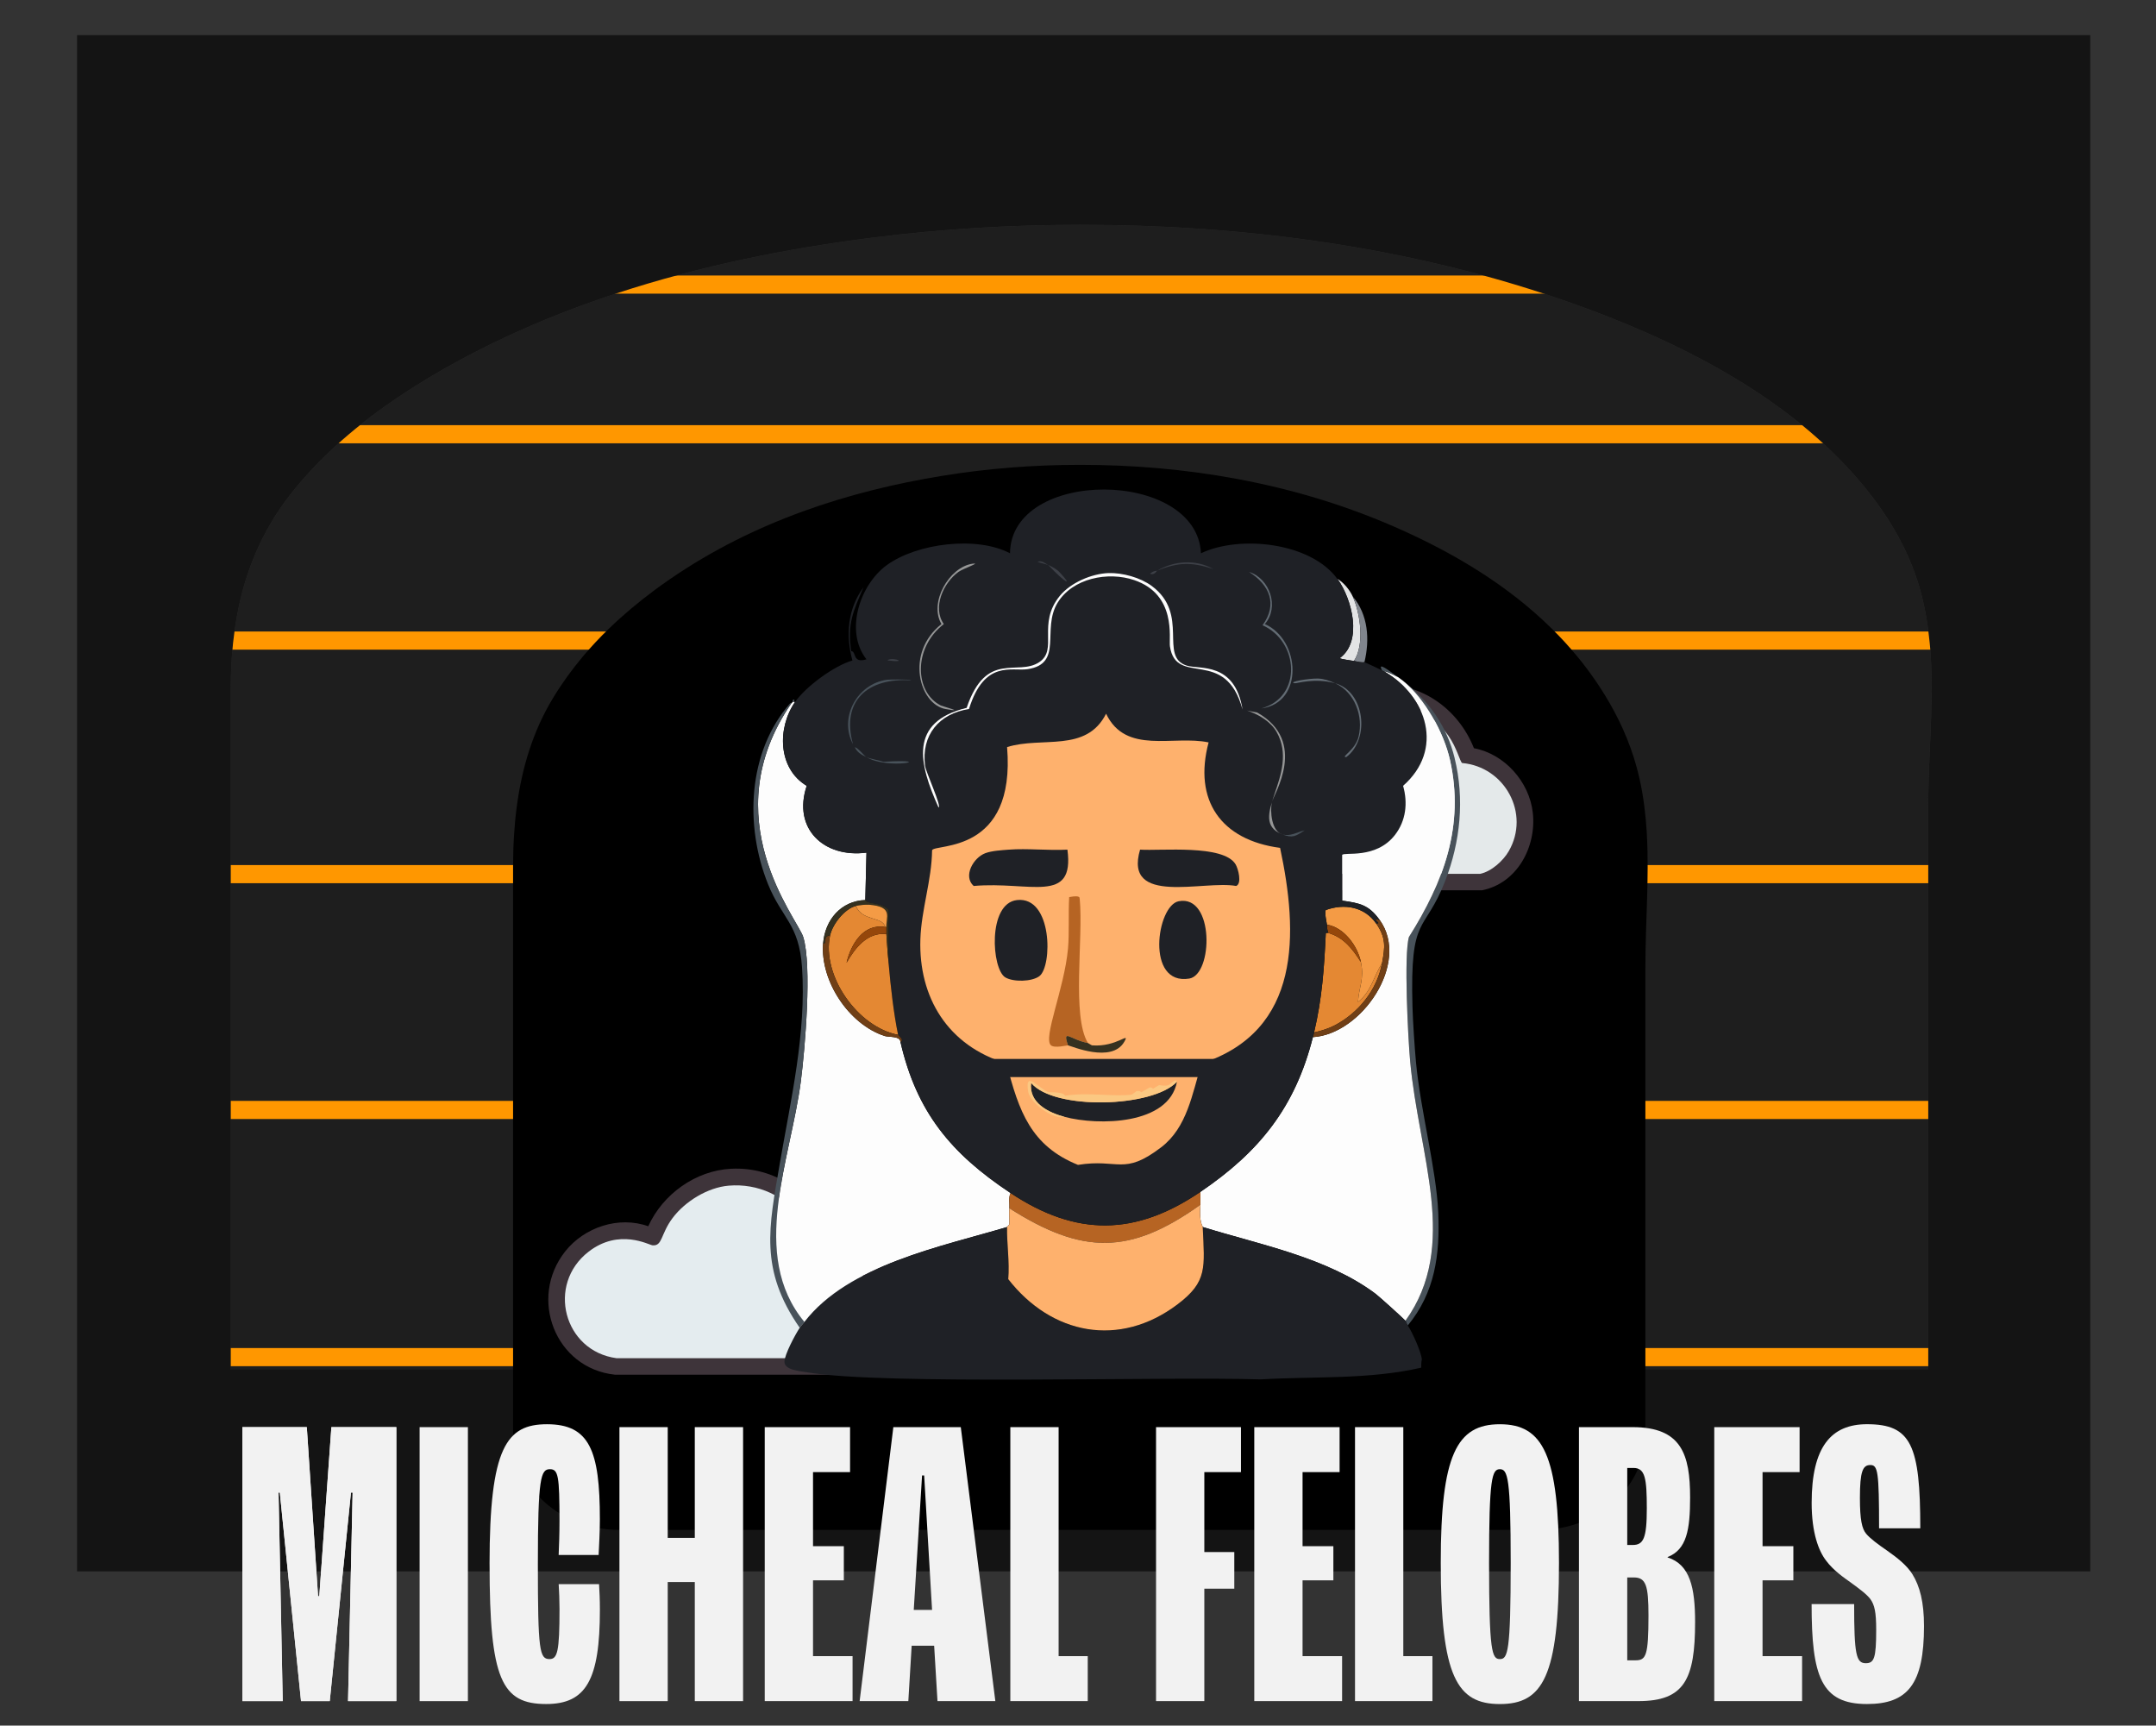 <?xml version="1.0" encoding="UTF-8"?>
<svg id="Layer_1" data-name="Layer 1" xmlns="http://www.w3.org/2000/svg" viewBox="0 0 951 761">
  <rect x="0" y="0" width="951" height="761" fill="#333333" stroke="none"/>
  <defs>
    <style>
      .cls-1 {
        fill: #e48833;
      }

      .cls-1, .cls-2, .cls-3, .cls-4, .cls-5, .cls-6, .cls-7, .cls-8, .cls-9, .cls-10, .cls-11, .cls-12, .cls-13, .cls-14, .cls-15, .cls-16, .cls-17, .cls-18, .cls-19, .cls-20, .cls-21, .cls-22, .cls-23, .cls-24, .cls-25, .cls-26, .cls-27, .cls-28 {
        stroke-width: 0px;
      }

      .cls-2 {
        fill: #3e343a;
      }

      .cls-3 {
        fill: #fbc882;
      }

      .cls-29 {
        fill: none;
        stroke: #000;
        stroke-miterlimit: 10;
      }

      .cls-4 {
        fill: #1f2126;
      }

      .cls-5 {
        fill: #f49b45;
      }

      .cls-6 {
        fill: #4087b2;
      }

      .cls-7 {
        fill: #48525a;
      }

      .cls-8 {
        fill: #969797;
      }

      .cls-9 {
        fill: #80858d;
      }

      .cls-11 {
        fill: #e4ecef;
      }

      .cls-12 {
        fill: #636c74;
      }

      .cls-13 {
        fill: #141414;
      }

      .cls-14 {
        fill: #b66423;
      }

      .cls-15 {
        fill: #e4e9ea;
      }

      .cls-16 {
        fill: #3d4047;
      }

      .cls-17 {
        fill: #feb16d;
      }

      .cls-18 {
        fill: #ff9700;
      }

      .cls-19 {
        fill: #e4e77f;
      }

      .cls-20 {
        fill: #353120;
      }

      .cls-21 {
        fill: #549ea3;
      }

      .cls-22 {
        fill: #e3e4e5;
      }

      .cls-23 {
        fill: #703f16;
      }

      .cls-24 {
        fill: #cfdd88;
      }

      .cls-25 {
        fill: #1e1e1e;
      }

      .cls-26 {
        fill: #fdfdfd;
      }

      .cls-27 {
        fill: #95470b;
      }

      .cls-28 {
        fill: #f2f2f2;
      }
    </style>
  </defs>
  <g>
    <g>
      <path class="cls-24" d="M639.14,369.9c2.3,4.66,4.94,8.85,6.77,13.8,11.73,31.77,12.53,70.67,3.12,103.1-.86,2.97-9.33,25.59-10.41,27.6-.29.54-.91.92-1.56.78,2.64-8.38,14.38-48.94,2.34-52.07-7.97-2.07-22.52,15.29-34.89,11.46-6.04-1.87-15.63-20.04-17.96-26.29.31-8.38,1.09-16.58,1.04-24.99-.08-13.42-7.08-16.58,8.85-32.8-1.6-5.27-4.13-11.79-1.56-17.18.36-.77,10.95-11.87,11.72-12.24,5.51-2.68,8.44,1.65,12.5-7.29,8.68,8.59-5.9,6.16,11.46,19.79l.52-8.33,8.07,4.69Z"/>
      <path class="cls-24" d="M560,287.11c3.15,2.03,21.24,15.03,20.83,16.92-.32,1.45-4.49,2.64-3.91,3.38,10.44,2.66,12.79,6.62,12.76-1.04.18.14,1.11-.16,1.3,0,11.19,8.88,21.74,20.36,29.94,32.02.21.3-.21,2.04,0,2.34-2.86-2.3-.81,6.6,0,8.59-.7,1.78-4.86-7.25-9.63-9.11-8.39-3.27,3.56,2.92,5.99,8.59,4.91,11.47-8.25-7.16-9.11-7.55-5.45-2.47-7.98,3.92-7.55,10.15.05.73,4.67,8.99-2.86,12.76-13.5,6.75-13.29-13.6-17.96-21.09l7.03-1.82c-1.52-14.75-17.65-4.36-8.07-17.44-11.77,4.7-6.82-.57-16.92-12.24-2.85-.86,8.49,17.06-1.56,11.98-4.17-2.11-5.65-12.51-6.51-13.8-.89-1.33-7.55-4.36-7.81-5.21-.26-.83.66-4.24,1.82-4.43,1.07-.17,16.57,9.48,18.74,10.93,2.02,1.35,12.2,10.27,13.02,10.41,1.32.22,2.86-2.16,2.86-2.34.03-1.85-20.78-20.95-24.47-25.51-2.33-2.88-8.07-10.07-6.25-11.19,3.02,1.53,5.47,2.85,8.33,4.69Z"/>
      <path class="cls-6" d="M589.68,306.37c.03,7.66-2.32,3.7-12.76,1.04-.58-.75,3.59-1.94,3.91-3.38.41-1.89-17.68-14.9-20.83-16.92,10.95,4.75,20.37,11.98,29.68,19.27Z"/>
      <g>
        <path class="cls-6" d="M551.67,282.42c-1.82,1.12,3.91,8.31,6.25,11.19,3.69,4.56,24.5,23.66,24.47,25.51,0,.18-1.55,2.57-2.86,2.34-.82-.14-10.99-9.06-13.02-10.41-2.18-1.45-17.67-11.1-18.74-10.93-1.16.18-2.08,3.6-1.82,4.43.26.85,6.92,3.87,7.81,5.21.86,1.29,2.34,11.69,6.51,13.8,10.05,5.08-1.29-12.84,1.56-11.98,10.1,11.66,5.15,16.94,16.92,12.24-9.58,13.09,6.55,2.69,8.07,17.44l-7.03,1.82c4.67,7.49,4.46,27.84,17.96,21.09,7.53-3.77,2.91-12.03,2.86-12.76-.43-6.23,2.1-12.62,7.55-10.15.86.39,14.02,19.02,9.11,7.55-2.43-5.67-14.37-11.86-5.99-8.59,4.78,1.86,8.94,10.89,9.63,9.11-.81-1.99-2.86-10.89,0-8.59,9.03,13,10.48,13.51,18.22,29.16l-8.07-4.69-.52,8.33c-17.36-13.62-2.77-11.2-11.46-19.79-4.06,8.94-6.99,4.61-12.5,7.29-.76.37-11.35,11.47-11.72,12.24-2.56,5.39-.04,11.91,1.56,17.18-15.93,16.22-8.94,19.39-8.85,32.8.05,8.42-.74,16.61-1.04,24.99,2.33,6.26,11.92,24.42,17.96,26.29,12.36,3.83,26.92-13.53,34.89-11.46,12.04,3.13.3,43.69-2.34,52.07-.14.43-.14,2.55-1.04,4.95-48.06,93.76-168.87,123.89-255.4,62.74-98.52-69.62-98.81-224.34,11.19-291.07l7.29.78c-11.3,11.39-35.83,37.47-41.13,51.03-12.1,30.94,3.34,47.35,4.17,54.67.6,5.3-4.06,16.61,3.91,23.17,1.65,1.36,25.88,13.56,36.97,21.35,8.06,5.66,15.31,12.5,22.91,18.74,31.31.49,2.71,17.39,9.63,46.08,6.48,26.85,29.78,21.65,32.28,52.07,2.53,30.65-15.57,55.19,17.96,54.41,1.16-8.67,5.31-10.09,9.37-16.66,16.7-2.45,34.79-29.32,50.25-41.39,2.88-5.54,21.84-38.86,22.39-41.13,4.66-19.32-26.9-20.88-34.11-25.25-11.72-9.62-11.38-21.74-29.16-20.31-6.52-4.73-10.76-12.28-18.22-15.62-15.3-.27-38.97-13.76-39.57,10.41-7.12-6.61-8.01-7.66-18.22-8.33-5.94-13.23-.93-21.61-19.01-25.25,2.07-5.62,14.33-15.11,9.63-18.48-5.98-4.3-22.75,13.44-29.68,9.37-5.97-3.5-7.94-23.8-3.91-34.11,7.11-18.16,22.94-4.17,43.48-6.51,5.18,5.87,9.46,26.47,11.19,17.96.64-3.14-2.85-12.71-3.64-16.66l29.94-36.19c3.63-1.26,19.01-8.24,17.96-12.24-1.25-4.78-19.12,6.81-9.11-1.3,1.73-1.4,7.31-4.65,9.37-4.17,2.88.68,14.14,20.91,16.4,14.84.97-2.61-7.65-25.99-9.89-28.64-3.11-3.68-5.05.74-9.63-12.76q-4.17,3.12-8.33,6.25c.5-15.18-19.28-11.8-11.72,8.07-3.88.13-6.49,4.77-9.11,7.55-5.24-12.96-16.55-10.83-15.88-16.4,1.24-10.32,21.15-7.94,24.73-10.15,5.52-3.41.6-12.08-8.85-7.29l2.08-5.73c-14.95,10.32-14.15,2.63-19.27.52-4.06-1.67-13.63-2.37-16.92-6.25,40.93-15.25,93.89-15.82,133.3,4.17Z"/>
        <g>
          <path class="cls-24" d="M488.92,273.57c13.24-1.26,23.8,4.06,34.11,11.72-6.42,8.63-6.22,12.53-9.11,22.65-2.08-1.28-16.21-10.22-16.4-11.19-.13-.67,2.45-4.84,2.08-5.73-.14-.34-5.38-2.46-6.51-3.38-5.04-4.15-1.67-8.41-15.36-10.15,1.52-1.66,9.44-3.74,11.19-3.91Z"/>
          <path class="cls-24" d="M468.62,275.65c8.69-1.06,8.88.51.78,2.86,11.01,4.69,10.59,11.12,11.19,11.72,1.62,1.6,7.23-1.04,3.91,5.47-4.13,8.08-14.49,4.27-17.7-2.6-2.87-6.13,6.25.48,6.25-5.21,0-.96-4.31-4.45-4.95-5.99.5,11.29-16.1,5.02-4.43-1.82-11.91,1.03,1.11-3.96,4.95-4.43Z"/>
          <path class="cls-24" d="M450.39,278.26c.54,0,1.09-.16,1.3.26-4.12,3.48-2.25,11.34-9.63,9.63-7.05-1.63-2.04-9.95,8.33-9.89Z"/>
          <path class="cls-24" d="M525.89,291.27c4.21-1.14,13.16,4.36,7.29,6.25-6.03,1.94-12.58-4.81-7.29-6.25Z"/>
          <path class="cls-19" d="M431.13,406.35c.87.04,2.78,1.03,2.86,1.82.32,2.88-16.24,5.27-11.19.78.33-.29,7.9-2.63,8.33-2.6Z"/>
          <path class="cls-24" d="M621.7,346.99c6.82-1.79,6.51,18.4-.78.78.3-.21.59-.73.78-.78Z"/>
        </g>
      </g>
      <g>
        <path class="cls-24" d="M418.37,278.26c3.29,3.88,12.87,4.57,16.92,6.25,5.12,2.11,4.32,9.8,19.27-.52l-2.08,5.73c9.45-4.79,14.37,3.88,8.85,7.29-3.59,2.22-23.49-.17-24.73,10.15-.67,5.57,10.64,3.44,15.88,16.4,2.62-2.78,5.23-7.42,9.11-7.55-7.57-19.87,12.21-23.25,11.72-8.07q4.17-3.12,8.33-6.25c4.58,13.5,6.52,9.08,9.63,12.76,2.24,2.65,10.86,26.03,9.89,28.64-2.26,6.07-13.52-14.16-16.4-14.84-2.06-.48-7.64,2.76-9.37,4.17-10.01,8.11,7.86-3.48,9.11,1.3,1.04,4-14.33,10.97-17.96,12.24l-29.94,36.19c.79,3.96,4.28,13.52,3.64,16.66-1.73,8.51-6.01-12.09-11.19-17.96-20.53,2.34-36.37-11.65-43.48,6.51-4.04,10.31-2.06,30.6,3.91,34.11,6.93,4.07,23.7-13.67,29.68-9.37,4.7,3.38-7.56,12.86-9.63,18.48,18.08,3.64,13.06,12.02,19.01,25.25,10.21.67,11.1,1.72,18.22,8.33.6-24.17,24.27-10.69,39.57-10.41,7.46,3.34,11.7,10.89,18.22,15.62,17.78-1.43,17.44,10.69,29.16,20.31,7.21,4.37,38.77,5.94,34.11,25.25-.55,2.28-19.51,35.59-22.39,41.13-15.45,12.07-33.55,38.95-50.25,41.39-4.07,6.57-8.21,7.99-9.37,16.66-33.54.78-15.44-23.77-17.96-54.41-2.51-30.42-25.8-25.22-32.28-52.07-6.93-28.7,21.68-45.59-9.63-46.08-7.6-6.24-14.85-13.08-22.91-18.74-11.09-7.78-35.32-19.99-36.97-21.35-7.96-6.56-3.31-17.87-3.91-23.17-.82-7.33-16.27-23.73-4.17-54.67,5.3-13.56,29.83-39.64,41.13-51.03l-7.29-.78c.07-.05.48-1.07.78-1.56,8.73-3.7,16.86-8.66,25.77-11.98Z"/>
        <path class="cls-21" d="M421.23,283.98c3.94-.97,4.34,3.3,2.08,4.17-3.56,1.37-5.22-3.39-2.08-4.17Z"/>
      </g>
    </g>
    <path class="cls-25" d="M850.69,344.91c-.09,3.36-.15,6.73-.15,10.1v249.37c0,3.32-.44,6.55-1.26,9.62-4.23,15.95-18.77,27.7-36.05,27.7H139.11c-17.28,0-31.83-11.75-36.06-27.7-.82-3.07-1.26-6.3-1.26-9.62v-300.55c0-6.91.32-13.7,1.02-20.37.42-3.86.96-7.68,1.65-11.45,3.5-19.42,10.8-37.56,23.68-54.01,1.99-2.54,4.06-5.02,6.19-7.43,3.52-3.98,7.23-7.8,11.09-11.46,14.88-14.11,32.05-25.93,49.73-36.04,14.74-8.43,30.06-15.81,45.79-22.28,10.22-4.19,20.6-7.99,31.12-11.45,36.83-12.08,75.25-19.81,113.3-24.59,30.28-3.8,60.82-5.61,91.33-5.61,68.7,0,138.36,8.77,203.83,30.2,3.62,1.19,7.25,2.4,10.85,3.68,6.88,2.41,13.82,4.99,20.74,7.77,34.65,13.85,69.08,32.39,95.87,58.32,3.78,3.67,7.42,7.49,10.87,11.46,2.75,3.14,5.39,6.39,7.9,9.73,8.68,11.57,15.72,24.48,19.81,38.41,1.29,4.42,2.31,8.85,3.08,13.3.67,3.81,1.17,7.63,1.53,11.45.08.85.17,1.7.23,2.54,1.56,19.51-.17,39.21-.71,58.91Z"/>
    <path class="cls-29" d="M850.55,283.83c0-.16,0-.06,0,.75,0,.01,0,.02,0,.03,0-.22,0-.63,0-.79Z"/>
    <rect class="cls-18" x="55.5" y="121.5" width="859" height="8"/>
    <rect class="cls-18" x="56.5" y="187.5" width="859" height="8"/>
    <rect class="cls-18" x="55.5" y="278.5" width="859" height="8"/>
    <rect class="cls-18" x="55.5" y="381.5" width="859" height="8"/>
    <rect class="cls-18" x="55.5" y="485.5" width="859" height="8"/>
    <rect class="cls-18" x="55.5" y="594.5" width="859" height="8"/>
  </g>
  <path id="background" class="cls-13" d="M34,15.5v677.5h888V15.5H34ZM101.79,604v-300.17c0-6.91.32-13.7,1.02-20.37.42-3.86.96-7.68,1.65-11.45,3.5-19.42,10.8-37.56,23.68-54.01,1.99-2.54,4.06-5.02,6.19-7.43,3.52-3.98,7.23-7.8,11.09-11.46,14.88-14.11,32.05-25.93,49.73-36.04,14.74-8.43,30.06-15.81,45.79-22.28,10.22-4.19,20.6-7.99,31.12-11.45,36.83-12.08,75.25-19.81,113.3-24.59,30.28-3.8,60.82-5.61,91.33-5.61,68.7,0,138.36,8.77,203.83,30.2,3.62,1.19,7.25,2.4,10.85,3.68,6.88,2.41,13.82,4.99,20.74,7.77,34.65,13.85,69.08,32.39,95.87,58.32,3.78,3.67,7.42,7.49,10.87,11.46,2.75,3.14,5.39,6.39,7.9,9.73,8.68,11.57,15.72,24.48,19.81,38.41,1.29,4.42,2.31,8.85,3.08,13.3.67,3.81,1.17,7.63,1.53,11.45.08.85.17,1.7.23,2.54,1.56,19.51-.17,39.21-.71,58.91-.09,3.36-.15,6.73-.15,10.1v248.99H101.79Z"/>
  <path id="bannerBG2" class="cls-10" d="M725.77,426.51v205.73c0,23.46-20.95,42.47-46.8,42.47h-405.86c-25.85,0-46.8-19.02-46.8-42.47v-250.03c0-4.76.14-9.47.44-14.1.26-4.17.65-8.28,1.19-12.33,2.27-17.24,7.16-33.34,15.95-47.88,3.97-6.56,8.38-12.62,13.11-18.26,3.67-4.36,7.52-8.48,11.52-12.33,6.43-6.23,13.19-11.85,20.08-16.96,36.35-26.98,78-41.63,119.35-49.18,2.51-.46,5.01-.9,7.52-1.3,20.2-3.3,40.56-4.87,60.92-4.87,22.99,0,46.14,1.91,69.02,6.17,25.25,4.67,50.17,12.21,74.19,23.16,22.38,10.2,45.55,23.8,64.95,42.98,3.93,3.86,7.71,7.97,11.28,12.33,5.12,6.23,9.85,12.96,14.07,20.26,5.8,10.02,10.5,21.19,13.22,33.25.95,4.19,1.67,8.41,2.2,12.63.47,3.65.8,7.32,1.03,11,.03.45.05.89.07,1.33,1.06,19.34-.65,38.9-.65,58.41Z"/>
  <g>
    <path class="cls-2" d="M607.36,301.81c19.19-.98,35.74,10.49,42.79,28.16,13.52,2.54,24.43,14.8,25.96,28.44,1.69,15.04-6.9,31.15-22.42,34.22h-97.49c-26.23-2.82-38.15-33.73-21.86-54.36,8.46-10.72,23.59-15.74,36.56-11.1,6.41-14.17,20.85-24.57,36.47-25.36Z"/>
    <path class="cls-15" d="M606.24,309.27c12.93-1.12,25.17,4.53,32.65,15.2,3.76,5.36,5.1,11.45,6.05,12.03,18.79,1.64,30.16,22.26,20.56,38.88-2.47,4.27-7.62,8.92-12.56,9.98h-96.01c-23.29-3.13-30.94-32.54-12.28-46.99,13.45-10.42,26.48-2.96,28.09-2.8,4.45.45,3.56-4.99,8.84-12.03,5.52-7.37,15.45-13.47,24.65-14.27Z"/>
  </g>
  <g>
    <path class="cls-2" d="M322.5,515.43c19.23-.98,35.82,10.49,42.89,28.16,13.55,2.54,24.48,14.8,26.01,28.44,1.69,15.04-6.91,31.15-22.47,34.22h-97.72c-26.29-2.82-38.23-33.73-21.91-54.36,8.48-10.72,23.65-15.74,36.64-11.1,6.43-14.17,20.9-24.57,36.55-25.36Z"/>
    <path class="cls-11" d="M321.38,522.89c12.96-1.12,25.23,4.53,32.73,15.2,3.77,5.36,5.11,11.45,6.06,12.03,18.83,1.64,30.23,22.26,20.61,38.88-2.47,4.27-7.64,8.92-12.59,9.98h-96.23c-23.34-3.13-31.01-32.54-12.31-46.99,13.48-10.42,26.54-2.96,28.16-2.8,4.46.45,3.57-4.99,8.86-12.03,5.53-7.37,15.49-13.47,24.71-14.27Z"/>
  </g>
  <g id="banner-text">
    <path class="banner-text cls-28" d="M106.87,629.38h28.46l4.96,74.55h.55l5.33-74.55h28.65v120.83h-21.3l2.02-92h-.73l-9.36,92h-12.67l-9.36-92h-.55l1.84,92h-17.81v-120.83Z"/>
    <path class="banner-text cls-28" d="M106.87,629.38h28.46l4.96,74.55h.55l5.33-74.55h28.65v120.83h-21.3l2.02-92h-.73l-9.36,92h-12.67l-9.36-92h-.55l1.84,92h-17.81v-120.83Z"/>
    <path class="banner-text cls-28" d="M185.09,629.38h21.3v120.83h-21.3v-120.83Z"/>
    <path class="banner-text cls-28" d="M215.94,689.8c0-51.6,7.53-61.7,25.34-61.7,18.73,0,23.32,11.57,23.32,41.87,0,5.33-.37,12.12-.55,15.79h-17.63c.18-3.67.37-9.73.37-15.06,0-19.83-.55-22.77-4.22-22.77-4.04,0-5.32,3.67-5.32,41.87s.73,41.87,5.14,41.87c3.49,0,4.41-3.31,4.41-22.04,0-3.49-.18-8.26-.37-11.02h17.81c.18,2.75.37,6.98.37,11.2,0,31.03-6.06,41.68-23.69,41.68-19.65,0-24.97-10.83-24.97-61.7Z"/>
    <path class="banner-text cls-28" d="M273.23,629.38h21.3v48.84h11.94v-48.84h21.3v120.83h-21.3v-52.52h-11.94v52.52h-21.3v-120.83Z"/>
    <path class="banner-text cls-28" d="M337.32,629.38h37.64v19.83h-16.34v32.68h13.59v15.06h-13.59v33.42h17.44v19.83h-38.74v-120.83Z"/>
    <path class="banner-text cls-28" d="M412.05,725.79h-9.92l-1.47,24.42h-21.48l14.87-120.83h29.75l15.24,120.83h-25.52l-1.47-24.42ZM411.13,709.99l-3.49-59.31h-.92l-3.67,59.31h8.08Z"/>
    <path class="banner-text cls-28" d="M445.65,629.38h21.3v100.99h12.85v19.83h-34.15v-120.83Z"/>
    <path class="banner-text cls-28" d="M509.92,629.38h37.46v19.83h-16.16v35.26h13.22v16.16h-13.22v49.58h-21.3v-120.83Z"/>
    <path class="banner-text cls-28" d="M553.25,629.38h37.64v19.83h-16.34v32.68h13.59v15.06h-13.59v33.42h17.44v19.83h-38.74v-120.83Z"/>
    <path class="banner-text cls-28" d="M597.69,629.38h21.3v100.99h12.85v19.83h-34.15v-120.83Z"/>
    <path class="banner-text cls-28" d="M635.51,689.25c0-47.56,6.98-61.15,26.07-61.15s26.08,13.59,26.08,61.15c0,50.13-7.16,62.25-26.08,62.25s-26.07-12.12-26.07-62.25ZM666.36,689.25c0-37.46-1.29-41.32-4.77-41.32s-4.77,3.86-4.77,41.32c0,39.29,1.29,42.42,4.77,42.42s4.77-3.12,4.77-42.42Z"/>
    <path class="banner-text cls-28" d="M696.47,629.38h23.69c21.48,0,25.34,11.94,25.34,31.03,0,14.14-1.47,22.95-9.92,26.26v.18c9.92,3.12,12.12,13.4,12.12,28.46,0,25.34-4.77,34.89-24.97,34.89h-26.26v-120.83ZM720.16,681.35c4.77,0,6.24-2.94,6.24-16.16s-.73-17.81-5.88-17.81h-2.75v33.97h2.39ZM721.45,732.21c4.59,0,5.69-2.02,5.69-19.83,0-13.04-1.1-16.71-6.43-16.71h-2.94v36.54h3.67Z"/>
    <path class="banner-text cls-28" d="M756.15,629.38h37.64v19.83h-16.34v32.68h13.59v15.06h-13.59v33.42h17.44v19.83h-38.74v-120.83Z"/>
    <path class="banner-text cls-28" d="M799.12,707.42h18.73c0,22.4.92,26.07,5.14,26.07,3.67,0,4.59-2.2,4.59-14.69,0-7.9-.73-11.02-2.57-13.59-1.65-2.2-4.96-4.59-8.45-7.16-3.12-2.2-7.9-5.51-11.02-9.73-3.31-4.22-6.43-12.3-6.43-25.52,0-24.79,8.63-34.71,24.42-34.71,19.46,0,23.5,9.18,23.5,45.91h-18.18c0-25.16-.55-27.91-3.86-27.91s-4.59,2.75-4.59,14.51c0,9.73.92,13.59,2.75,15.79,1.65,2.02,5.33,4.77,9.36,7.53,4.22,2.94,8.63,6.43,11.02,10.28,3.31,5.33,5.14,12.3,5.14,22.95,0,25.52-7.16,34.34-25.16,34.34-20.2,0-24.42-12.12-24.42-44.07Z"/>
  </g>
  <g>
    <g>
      <g>
        <path class="cls-7" d="M618.9,300.28c-.57-.45-1.47-1.13-2.07-1.55.96.65,1.18.83,2.07,1.55Z"/>
        <path class="cls-7" d="M350.16,309.59h-.52c.12-.18-.36-1.21.78-1.03l-.26,1.03Z"/>
      </g>
      <g>
        <g>
          <path class="cls-22" d="M596.68,263.07c3.34,7.28,5.34,21.38.52,28.43-.95-.22-6.09-.81-6.2-1.29,10.21-7.5,5.35-26.06-1.03-34.89,2.75,1.58,5.4,4.87,6.72,7.75Z"/>
          <path class="cls-9" d="M601.85,292.01c-.22-.07-.31.48-4.65-.52,4.82-7.04,2.82-21.15-.52-28.43,6.85,8.01,7.56,19.1,5.17,28.94Z"/>
        </g>
        <g>
          <path class="cls-7" d="M641.64,334.39c4.42,18.03,2.54,36.77-4.13,54.01-9.24,23.86-15.66,14.02-14.47,55.82.18,6.41.95,17.79,1.55,24.29,1.98,21.23,9.01,47.19,9.82,66.41.77,18.28-1.42,35.1-13.44,49.61-1.17-1.79-.6-1.51-1.03-2.07,23.82-33.13,5.83-72.89,2.07-114.48-.93-10.32-2.83-46.94-.52-54.78,15.29-24.21,24.57-49.1,18.09-78.04-2.71-12.08-10.98-27-20.67-34.89,11.45,8.99,19.23,19.79,22.74,34.11Z"/>
          <g>
            <path class="cls-26" d="M350.67,309.59c-7.85,11.36-7.65,29.3,5.17,36.95-6.34,18.92,7.64,31.91,26.36,29.46q-.26,10.47-.52,20.93c-10.74.34-17.79,8.78-18.61,19.12-1.3,16.54,11.31,35.67,27.13,40.83,1.83.6,6.81-.06,6.98,2.58,7.13,30.96,22.27,49.23,48.58,66.67-.98,1.98-.38,4.51-.52,6.72-.16,2.51.06,4.61,0,6.98,0,.28-1.03,1.21-1.03,1.29-29.01,8.65-69.97,16.64-89.41,41.86-24.54-29.59-5.97-71.75-1.55-106.21,1.84-14.36,4.98-50.95,1.03-63.57-2.55-8.16-39.98-52.56-5.17-103.11.02-.03.12.07.52-.52h1.03Z"/>
            <path class="cls-7" d="M354.81,582.98c-.66.86-1.46,1.66-2.07,2.58-17.88-25.72-13.58-44.41-8.79-72.36,4.81-28.06,11.78-57.63,9.82-86.57-1.3-19.19-8.9-21.59-14.99-36.69-10.32-25.63-9.12-58.35,9.82-79.85h.52c-34.81,50.55,2.61,94.94,5.17,103.11,3.95,12.62.81,49.21-1.03,63.57-4.42,34.46-22.99,76.61,1.55,106.21Z"/>
          </g>
          <path class="cls-26" d="M616.84,298.73c.59.42,1.49,1.1,2.07,1.55,9.69,7.89,17.97,22.8,20.67,34.89,6.48,28.94-2.8,53.83-18.09,78.04-2.31,7.84-.42,44.47.52,54.78,3.76,41.59,21.75,81.34-2.07,114.48-.54-.7-11.57-10.68-13.18-11.89-21.47-16.08-51.16-21.68-76.23-29.46-.02-.51-1.7-1.99-1.03-9.82v-5.69c26.09-17.68,41.84-37.41,49.61-68.22,21.52-1.31,43.05-32.81,29.46-51.68-4.78-6.63-8.62-7.43-16.54-8.53v-20.16c.69-1.48,14.82,2.02,23.26-8.79,4.9-6.27,5.76-14.17,3.62-21.71,18.15-15.95,10.7-39.31-8.27-50.39.49-.48,5.91,2.39,6.2,2.58Z"/>
        </g>
        <g>
          <path class="cls-4" d="M530.53,541.12c25.08,7.78,54.76,13.38,76.23,29.46,1.61,1.2,12.63,11.19,13.18,11.89.43.56-.14.27,1.03,2.07,2.07,3.17,5.89,11.58,6.2,14.99.02.18-.36.87-.26,3.62-23.18,5.33-47.21,3.77-70.8,5.17-43.43-1.35-166.02,2.63-200.01-3.1-3.22-.54-10.08-1.01-10.08-4.65,0-3.17,4.72-11.94,6.72-14.99.61-.93,1.4-1.72,2.07-2.58,19.44-25.22,60.4-33.22,89.41-41.86-.14,7.56,1.17,15.39.52,23,19.13,24.54,49.06,30.44,74.68,11.11,13.31-10.04,11.9-16.2,11.11-34.11Z"/>
          <g>
            <g>
              <path class="cls-1" d="M585.83,411.4c6.96,2.08,10.73,7.06,14.47,12.92,1.56,7.67-.92,10.93-1.29,17.57,5.97-4.68,6.92-11.49,10.59-17.06-2.2,11.74-10.37,21.88-20.93,27.39-2.83,1.47-5.95,2.38-9.04,3.1,3.54-15.01,4.46-28.43,5.17-43.67.02-.42,1.03-.21,1.03-.26Z"/>
              <path class="cls-5" d="M607.02,407.26c4.42,6.38,3.92,10.44,2.58,17.57-3.67,5.57-4.62,12.38-10.59,17.06.37-6.64,2.85-9.91,1.29-17.57-1.44-7.09-7.44-15.32-14.99-16.54,0-.32-1.15-5.22-.52-6.46,8.18-2.97,17.08-1.47,22.22,5.94Z"/>
              <path class="cls-23" d="M608.57,405.71c13.59,18.87-7.94,50.37-29.46,51.68.17-.67.36-1.41.52-2.07,3.09-.72,6.22-1.63,9.04-3.1,10.56-5.51,18.73-15.65,20.93-27.39,1.33-7.13,1.84-11.19-2.58-17.57,2.23-.03-.23-.73-.26-2.07l1.81.52Z"/>
              <path class="cls-27" d="M600.3,424.32c-3.74-5.86-7.51-10.84-14.47-12.92.03-.55-.57-1.31-.52-3.62,7.54,1.22,13.55,9.45,14.99,16.54Z"/>
            </g>
            <g>
              <path class="cls-14" d="M529.49,525.62v5.69c-31.15,22.3-52.11,21.97-84.24,1.55.14-2.2-.47-4.74.52-6.72,29.05,19.25,54.99,18.96,83.73-.52Z"/>
              <path class="cls-17" d="M529.49,531.3c-.67,7.83,1.01,9.31,1.03,9.82.78,17.91,2.19,24.07-11.11,34.11-25.62,19.33-55.55,13.43-74.68-11.11.66-7.61-.66-15.44-.52-23,0-.08,1.03-1.01,1.03-1.29.06-2.37-.16-4.47,0-6.98,32.13,20.42,53.09,20.75,84.24-1.55Z"/>
            </g>
          </g>
          <g>
            <path class="cls-4" d="M589.96,255.32c6.39,8.82,11.24,27.39,1.03,34.89.11.48,5.25,1.07,6.2,1.29,4.34,1,4.43.45,4.65.52.41.12,6.65,3.03,7.75,3.62.4.21.82.39,1.03.52,18.97,11.08,26.42,34.44,8.27,50.39,2.14,7.54,1.28,15.43-3.62,21.71-8.44,10.81-22.56,7.31-23.26,8.79v20.16c7.92,1.1,11.76,1.9,16.54,8.53l-1.81-.52c.03,1.33,2.48,2.04.26,2.07-5.14-7.41-14.04-8.92-22.22-5.94-.64,1.24.52,6.14.52,6.46-.06,2.31.54,3.06.52,3.62,0,.05-1.01-.17-1.03.26-.71,15.25-1.62,28.66-5.17,43.67-.16.66-.35,1.4-.52,2.07-7.77,30.81-23.53,50.54-49.61,68.22-28.74,19.47-54.68,19.77-83.73.52-26.31-17.44-41.45-35.71-48.58-66.67-.02-.07.83.14.52-1.29-.03-.12-1.53-1.69-1.55-1.81-2.04-10.07-3.21-20.78-4.13-31.01v-24.03c-3.27-3.7-8.91-2.32-10.34-4.39q.26-10.47.52-20.93c-18.72,2.45-32.69-10.53-26.36-29.46-12.82-7.65-13.02-25.59-5.17-36.95,4.69-6.78,17.15-15.99,25.32-18.35-3.05-11.15-2.1-22.83,4.91-32.3-4.55,10.6-7.23,16.04-5.43,28.17,2.41.14.38,5.54,6.72,3.62-9.72-12.36-2.95-32.94,9.04-41.6,13.28-9.59,39.53-12.92,54.27-5.17.43-37.79,82.46-37.18,84.24,0,17.2-8.16,48.5-4.8,60.21,11.37Z"/>
            <g>
              <path class="cls-7" d="M616.84,298.73c-.29-.2-5.71-3.06-6.2-2.58-.21-.12-.64-.3-1.03-.52-2.22-4.09,3.03.11,7.24,3.1Z"/>
              <g>
                <path class="cls-26" d="M488.92,252.73c6.16-.22,14.13,1.99,19.12,5.69,16.92,12.54,2.91,31.26,15.5,35.14,5.61,1.73,21.13-1.84,24.55,19.38-7.56-27.99-29.34-9.77-32.04-27.91-.53-3.54,3.06-22.8-15.76-29.2-11.43-3.89-27.2-.93-33.85,10.08-7.06,11.68,2.75,26.79-13.18,29.2-6.91,1.05-19.07-4.29-25.84,17.57-13.25,2.06-21.12,11.49-19.38,25.07.36,2.78,7.48,18.09,5.94,18.35-8.71-19.4-13.19-37.67,12.4-43.93,8.71-25.59,22.47-13.75,32.04-20.16,8.42-5.64-1.08-16.8,9.04-29.2,4.77-5.85,14.06-9.81,21.45-10.08Z"/>
                <path class="cls-8" d="M428.97,248.6c4.07-.59-4.05,2.07-6.2,3.62-6.63,4.78-11.62,15.73-6.46,23-13.74,10.59-12.8,30.22-1.29,35.92.72.36,11.54,3.24,2.07,1.55-11.59-2.07-17.98-24.71-1.81-37.47-5.61-9.41,3.29-25.12,13.7-26.62Z"/>
                <path class="cls-8" d="M565.67,367.99c-16.48-6.25,8.14-26.41-2.58-45.22-5.31-9.31-20.5-10.66-8.53-8.53,22.6,12.78,7.17,36.23,6.46,39.54-.87,4.05-.15,12.87,4.65,14.21Z"/>
                <g>
                  <path class="cls-12" d="M550.94,252.22c9.15,2.89,13.51,15.49,6.98,23,15.73,6.93,17.35,34.73-1.55,37.21,18.25-5.02,16.55-29.65.52-36.69,6.8-9.27,3.13-17.75-5.94-23.52Z"/>
                  <path class="cls-16" d="M510.37,251.7c7.63-4.47,16.99-5.09,24.81-.78-9.66-3.09-15.4-3.04-24.81.78Z"/>
                </g>
                <g>
                  <path class="cls-12" d="M588.93,301.32c13,3.59,15.54,24.54,4.91,32.56-2.78.13,3.96-2.95,5.43-9.04,2.15-8.93-1.59-19.51-10.34-23.52Z"/>
                  <path class="cls-12" d="M588.93,301.32c-9.11-2.51-16.94.14-17.83,0-3.43-.53,6.31-2.22,10.34-2.07,2.58.1,5.12.98,7.49,2.07Z"/>
                </g>
                <path class="cls-7" d="M565.67,367.99c3.53.99,6.55-1.05,9.82-1.81-4.06,2.65-5.3,3.52-9.82,1.81Z"/>
                <g>
                  <path class="cls-7" d="M391.24,299.77c.84-.12,10.59-.27,10.59.26-18.73-1.19-30.96,8.7-25.58,28.17-6.28-11.72,1.77-26.6,14.99-28.43Z"/>
                  <path class="cls-7" d="M382.2,333.88c2.36,1.02,5.08,1.25,7.49,2.07,24.8-1.47,2.12,3.81-7.49-2.07Z"/>
                  <path class="cls-7" d="M382.2,333.88c-2.19-.95-4.13-2.12-5.17-4.39,1.74.54,3.85,3.59,5.17,4.39Z"/>
                </g>
                <path class="cls-16" d="M391.76,290.98c2.63-1.16,9.12,1.45-.26.26.07-.11.15-.21.26-.26Z"/>
                <g>
                  <path class="cls-16" d="M462.31,249.12c1.87.86,3.75,1.84,5.17,3.36,6.06,6.49,2.55,4.79-5.17-3.36Z"/>
                  <path class="cls-16" d="M462.31,249.12l-4.65-1.29c1.78-.89,3.31.67,4.65,1.29Z"/>
                  <path class="cls-16" d="M510.37,251.7c-.14.08-1.32,2.2-3.1,1.29,1.77-1.43,2.92-1.22,3.1-1.29Z"/>
                </g>
                <g>
                  <path class="cls-17" d="M487.89,314.75c8.72,18.25,29.66,9.35,45.22,12.66-6.81,25.54,5.45,43.06,31.53,46.51,8,37.41,9.58,80.66-34.64,95.07-4.15,13.46-6.33,28.2-17.82,36.98-16.59,12.68-18.74,4.87-36.69,7.75-20.65-8.34-26.12-23.53-31.49-44.73-26.04-7.77-38.85-29.23-38.03-54.76.43-13.14,5.02-26.07,5.17-39.28,1.32-2.99,36.97,1.94,33.08-45.48,15.42-4.83,34.89,2.67,43.67-14.73Z"/>
                  <g>
                    <path class="cls-17" d="M495.9,459.46c2.81-4.86-3.25,2.43-14.21,1.55-.18-.01-1.71-1.01-1.81-1.03-7.22-11.82-1.96-46.1-3.62-63.57,6.42.02,23.83-6.03,25.07-5.69.18.05,2.27,2.67,2.33,2.84,1.48,4.6-2.75,52.98-1.55,62.54-1.95,2.21-2.73,6.33-6.2,3.36Z"/>
                    <path class="cls-4" d="M448.61,396.93c15.7-1.72,15.66,29.31,9.82,33.59-3.36,2.46-11.43,2.62-14.99.52-6.06-3.59-7.92-32.67,5.17-34.11Z"/>
                    <path class="cls-4" d="M502.88,374.7c9.25.6,36.77-2.38,42.12,6.46,1.2,1.98,2.89,8.54.26,9.56-14.17-2.65-49.77,9-42.38-16.02Z"/>
                    <path class="cls-4" d="M444.99,374.7c7.97-.63,17.65.46,25.84,0,3.27,24.36-16.62,13.82-41.35,16.02-4.79-4.3-.18-12.48,5.17-14.47,2.88-1.07,7.27-1.31,10.34-1.55Z"/>
                    <path class="cls-4" d="M519.93,397.45c15.79-3,15.18,32.39,4.65,34.11-19.34,3.15-14.41-32.25-4.65-34.11Z"/>
                    <path class="cls-14" d="M476.26,396.41c1.66,17.47-3.6,51.74,3.62,63.57-7.77-1.46-11.39-6.68-8.79,1.03-.37-.07-5.82,1.38-7.49,0-3.72-3.06,5.87-24.92,7.49-42.64.63-6.9.09-15.64.52-22.74,5.72-1.11,4.38.77,4.65.78Z"/>
                    <g>
                      <path class="cls-4" d="M469.54,492.54c-7.07-1.89-15.81-6.15-14.73-14.99,10.05,12.15,53.73,10.94,64.34-.52-3.56,19.16-34.8,19.46-49.61,15.5Z"/>
                      <path class="cls-3" d="M519.16,477.04c-10.62,11.46-54.3,12.66-64.34.52-1.09,8.84,7.66,13.1,14.73,14.99-5.24,1.27-15.2-6.23-16.02-11.11-1.67-9.91,4.66-1.33,9.04.26.36.13,6.32-.42,7.24,1.55,9.33-1.68,21.47.52,29.46-.52.13-.02,1.94-1.53,2.07-1.55,1.68-.32,1.96.54,2.07.52.2-.04,3.42-2.02,3.62-2.07,1.14-.29,1.47.54,1.55.52.15-.04,2.44-1.51,2.58-1.55.68-.17,2.13.52,4.13,0,.93-.24,3.19-3.29,3.88-1.55Z"/>
                    </g>
                    <path class="cls-20" d="M479.88,459.98c.1.02,1.62,1.02,1.81,1.03,10.96.88,17.03-6.41,14.21-1.55-5.54,9.58-23.34,1.82-24.81,1.55-2.6-7.71,1.01-2.49,8.79-1.03Z"/>
                  </g>
                </g>
              </g>
            </g>
          </g>
          <g>
            <path class="cls-1" d="M390.47,408.82c-9.6-1.64-15.1,7.47-17.06,15.76,3.75-6.49,9.16-13.58,17.57-12.66.23,4.44.63,9,1.03,13.44.92,10.23,2.09,20.94,4.13,31.01-17.8-3.38-33.86-26.13-29.98-43.93,1.05-4.83,6.37-11.69,11.37-12.92,2.64,6.84,11.96,4.58,12.92,9.3Z"/>
            <path class="cls-23" d="M396.15,456.36c.02.12,1.52,1.69,1.55,1.81.31,1.43-.53,1.22-.52,1.29-.16-2.64-5.15-1.99-6.98-2.58-15.83-5.16-28.43-24.29-27.13-40.83,2.33.02-.73-2.96,3.1-3.62-3.88,17.8,12.18,40.55,29.98,43.93Z"/>
            <path class="cls-20" d="M381.68,396.93c1.42,2.07,7.07.69,10.34,4.39v24.03c-.4-4.43-.8-9-1.03-13.44-.04-.81.07-1.9,0-3.1-.24-4.21,3.24-8.95-7.49-9.82-1.58-.13-4.4.14-5.94.52-5,1.23-10.32,8.09-11.37,12.92-3.83.66-.77,3.64-3.1,3.62.81-10.34,7.87-18.78,18.61-19.12Z"/>
            <path class="cls-5" d="M390.99,408.82h-.52c-.96-4.72-10.28-2.46-12.92-9.3,1.54-.38,4.36-.64,5.94-.52,10.73.86,7.26,5.61,7.49,9.82Z"/>
            <path class="cls-27" d="M390.47,408.82h.52c.07,1.2-.04,2.29,0,3.1-8.41-.91-13.82,6.17-17.57,12.66,1.96-8.29,7.46-17.41,17.06-15.76Z"/>
          </g>
        </g>
      </g>
    </g>
    <rect class="cls-4" x="435" y="467" width="103" height="8"/>
  </g>
</svg>